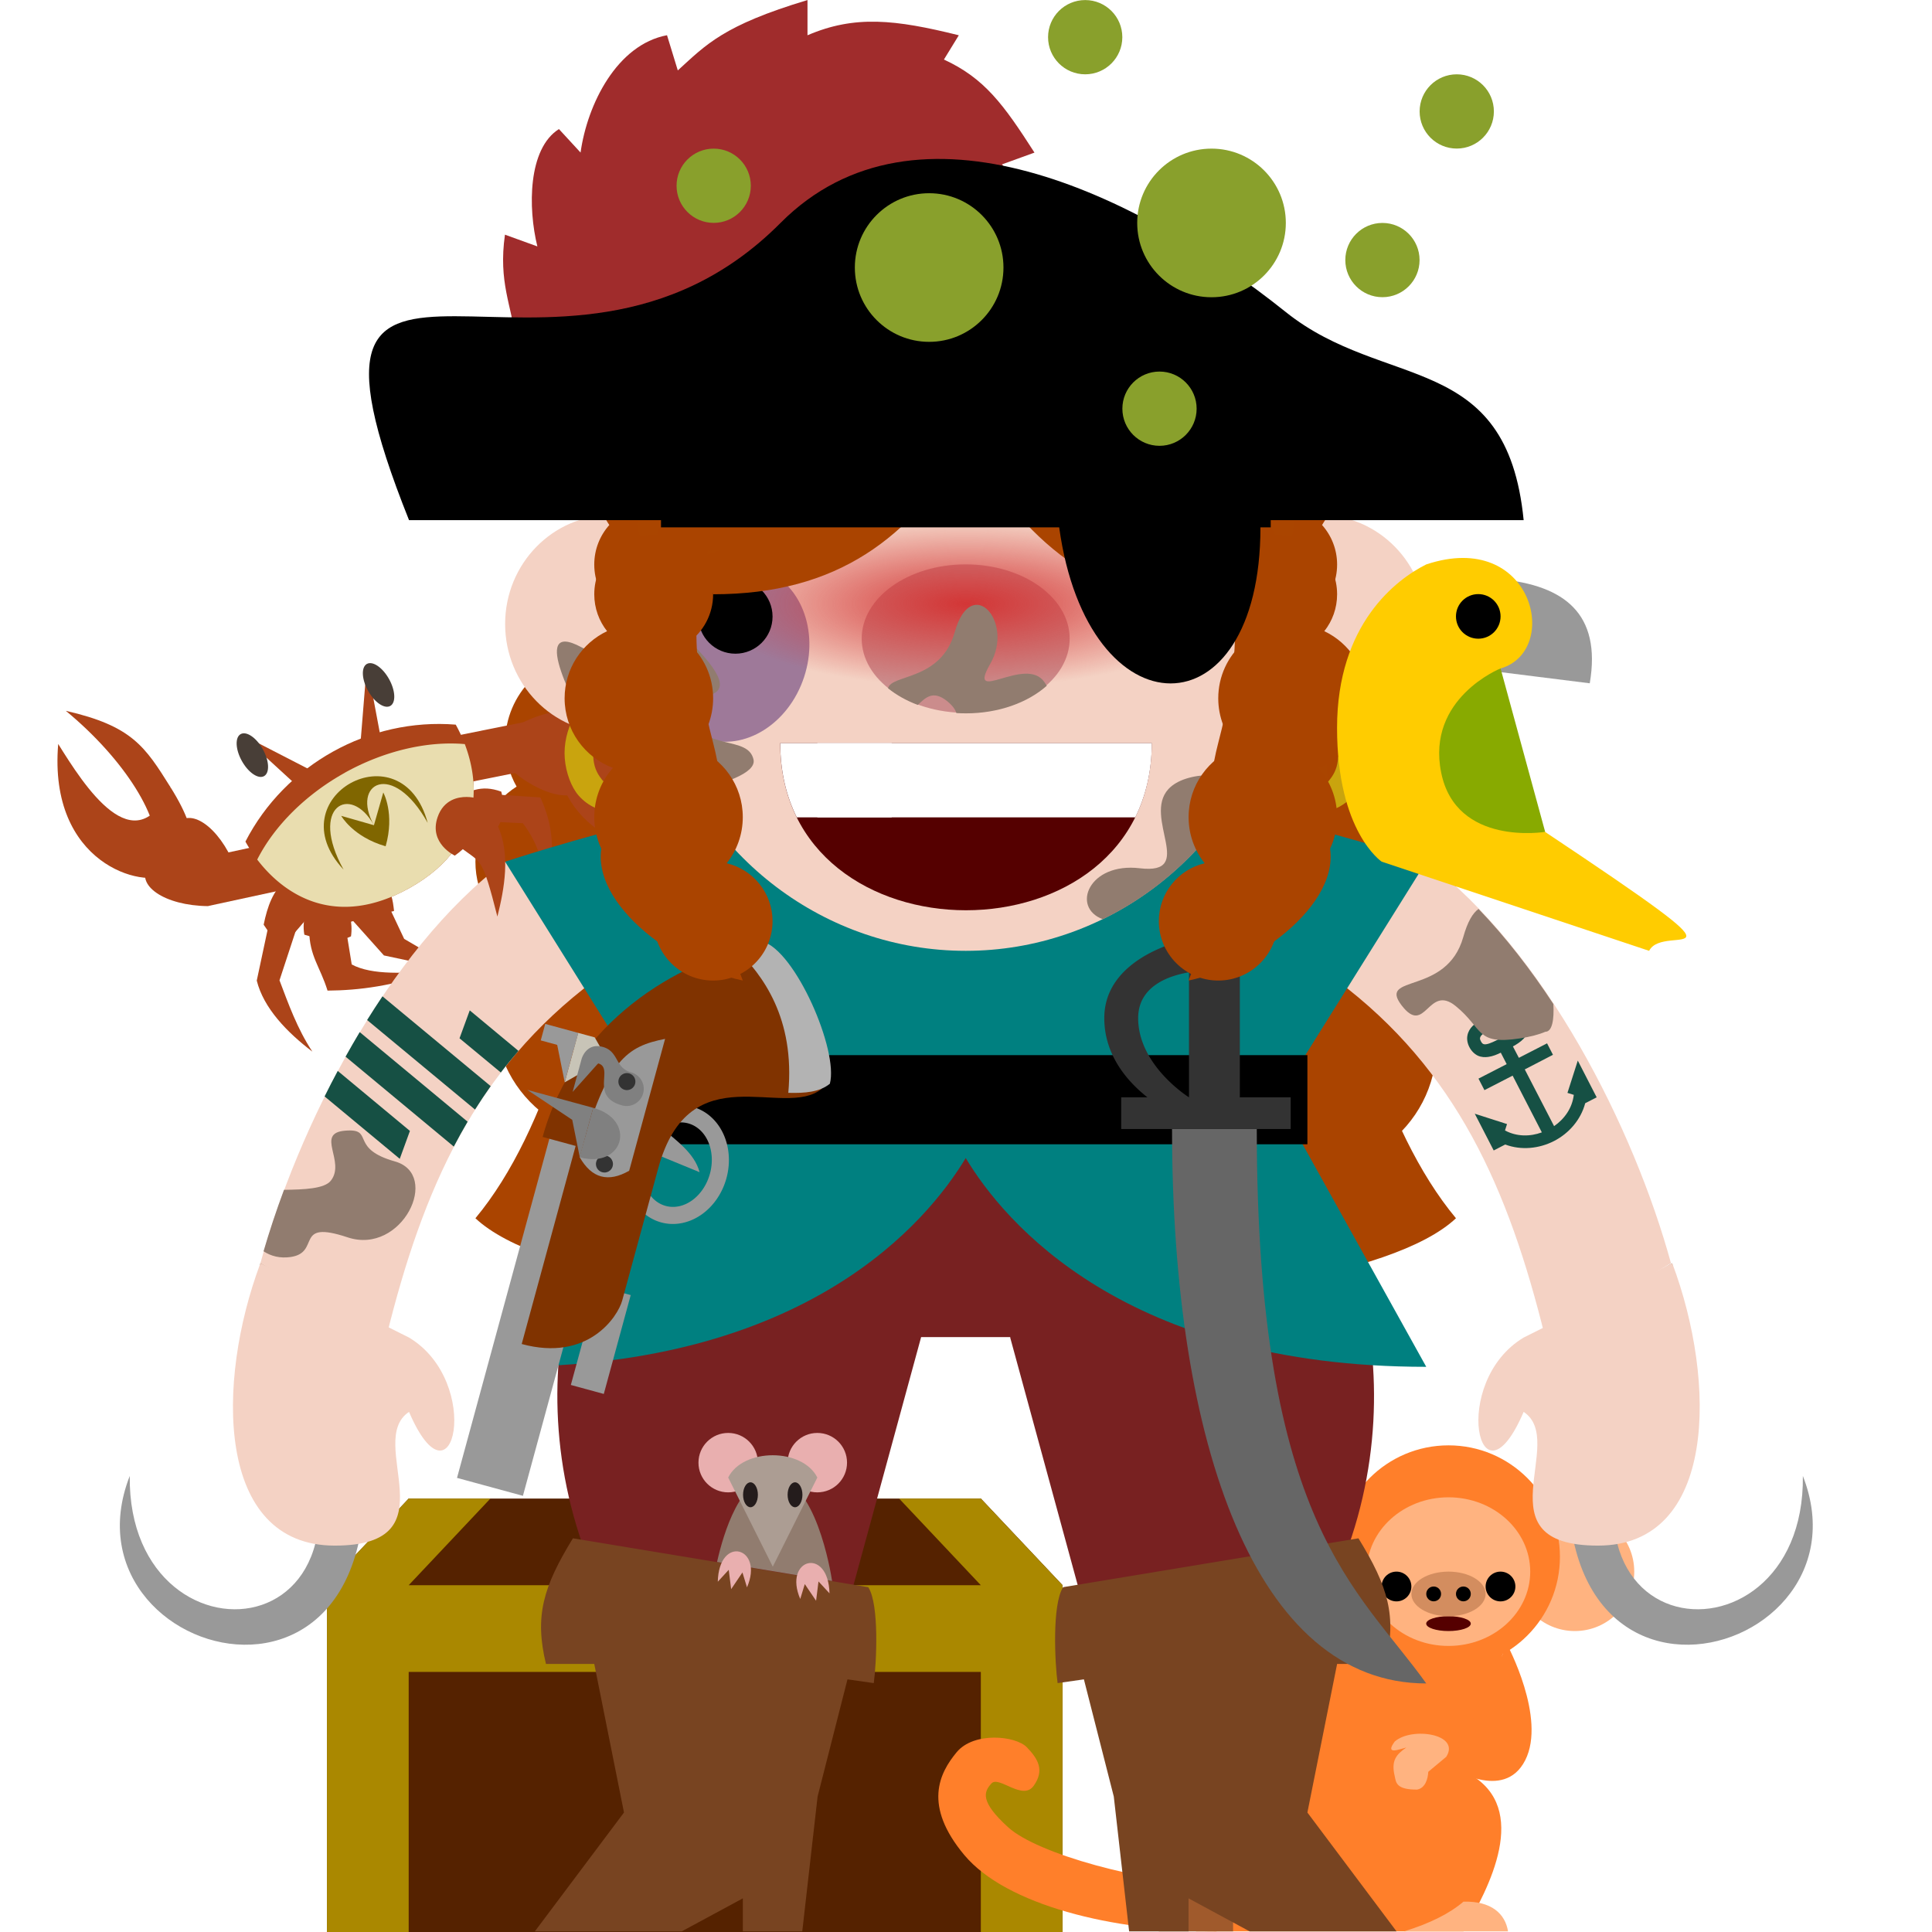 <?xml version="1.0" encoding="UTF-8" standalone="no"?>
<svg
   width="34.396mm"
   height="34.396mm"
   viewBox="0 0 34.396 34.396"
   version="1.1"
   id="svg5"
   sodipodi:docname="pirate-lady.svg"
   inkscape:version="1.1.1 (c3084ef, 2021-09-22)"
   xmlns:inkscape="http://www.inkscape.org/namespaces/inkscape"
   xmlns:sodipodi="http://sodipodi.sourceforge.net/DTD/sodipodi-0.dtd"
   xmlns="http://www.w3.org/2000/svg"
   xmlns:svg="http://www.w3.org/2000/svg">
  <sodipodi:namedview
     id="namedview188"
     pagecolor="#ffffff"
     bordercolor="#111111"
     borderopacity="1"
     inkscape:pageshadow="0"
     inkscape:pageopacity="0"
     inkscape:pagecheckerboard="1"
     inkscape:document-units="mm"
     showgrid="false"
     inkscape:zoom="2.8602598"
     inkscape:cx="19.229023"
     inkscape:cy="114.32528"
     inkscape:window-width="1440"
     inkscape:window-height="847"
     inkscape:window-x="0"
     inkscape:window-y="25"
     inkscape:window-maximized="0"
     inkscape:current-layer="svg5" />
  <defs
     id="defs2">
    <linearGradient
       id="linearGradient1174">
      <stop
         style="stop-color:#d33636;stop-opacity:1;"
         offset="0"
         id="stop1170" />
      <stop
         style="stop-color:#d33636;stop-opacity:0;"
         offset="1"
         id="stop1172" />
    </linearGradient>
    <radialGradient
       id="radialGradient1176"
       cx="48.286"
       cy="58.208"
       r="3.307"
       gradientTransform="matrix(1.4,0,0,0.45,-50.397,-15.445)"
       gradientUnits="userSpaceOnUse"
       href="#linearGradient1174" />
    <bx-grid
       x="0"
       y="0"
       width="0.529"
       height="0.529" />
  </defs>
  <g
     id="treasure"
     transform="translate(-41.275,-46.302)"
     style="display: inline;">
    <path
       style="fill:#552200;stroke:none"
       d="m 47.096,80.698 13.097,1e-6 V 74.524 L 58.738,72.981 H 48.551 l -1.455,1.543 z"
       id="path155512" />
    <path
       id="path155883"
       style="fill:#aa8800;stroke:none"
       d="m 48.551,72.981 -1.455,1.543 v 6.174 h 1.455 V 76.068 h 4.366 v 1.543 h 1.455 V 76.068 H 58.737 v 4.63 h 1.455 v -6.174 l -1.455,-1.543 h -1.455 l 1.455,1.543 H 48.551 l 1.455,-1.543 z" />
  </g>
  <g
     id="monkey"
     style="display:inline"
     transform="translate(-21.151,-27.842)">
    <path
       style="fill:#ff7f2a;fill-opacity:1;stroke:none;stroke-width:0.265px;stroke-linecap:butt;stroke-linejoin:miter;stroke-opacity:1"
       d="m 45.328,56.207 -2.885,6.02 h 4.763 c 0.458,-0.772 1.195,-2.181 0.11,-2.8 l 0.684,-2.492 z"
       id="path15217" />
    <circle
       style="fill:#ffb380;fill-opacity:1;stroke:none"
       id="path111970"
       cx="44.69"
       cy="55.822"
       r="1.058" />
    <circle
       style="fill:#ffb380;fill-opacity:1;stroke:none"
       id="path111970-0"
       cx="49.188"
       cy="55.822"
       r="1.058" />
    <path
       style="fill:#ff7f2a;fill-opacity:1;stroke:none;stroke-width:0.265px;stroke-linecap:butt;stroke-linejoin:miter;stroke-opacity:1"
       d="m 47.983,57.12 c 0,0 0.703,1.308 0.322,2.06 -0.381,0.751 -1.336,0.121 -1.336,0.121 z"
       id="path28050" />
    <ellipse
       style="fill:#ff7f2a;fill-opacity:1;stroke:none"
       id="path111453"
       cx="46.939"
       cy="55.558"
       rx="1.984"
       ry="1.984" />
    <ellipse
       style="fill:#ffb380;fill-opacity:1;stroke:none"
       id="path111666"
       cx="46.939"
       cy="55.822"
       rx="1.455"
       ry="1.323" />
    <circle
       style="fill:#000000;fill-opacity:1;stroke:none"
       id="path115023"
       cx="46.013"
       cy="56.087"
       r="0.265" />
    <circle
       style="fill:#000000;fill-opacity:1;stroke:none"
       id="path115023-7"
       cx="47.865"
       cy="56.087"
       r="0.265" />
    <ellipse
       style="fill:#550000;fill-opacity:1;stroke:none"
       id="path115239"
       cx="46.939"
       cy="56.748"
       rx="0.397"
       ry="0.132" />
    <ellipse
       style="fill:#d38d5f;fill-opacity:1;stroke:none"
       id="path115613"
       cx="46.939"
       cy="56.219"
       rx="0.661"
       ry="0.397" />
    <circle
       style="fill:#000000;fill-opacity:1;stroke:none"
       id="path115343"
       cx="46.675"
       cy="56.219"
       r="0.132" />
    <circle
       style="fill:#000000;fill-opacity:1;stroke:none"
       id="path115345"
       cx="47.204"
       cy="56.219"
       r="0.132" />
    <path
       style="fill:#ff7f2a;fill-opacity:1;stroke:none;stroke-width:0.248px;stroke-linecap:butt;stroke-linejoin:miter;stroke-opacity:1"
       d="m 42.81,62.227 c -1.854,0 -3.747,-0.471 -4.49,-1.358 -0.742,-0.887 -0.443,-1.463 -0.137,-1.832 0.306,-0.369 1.051,-0.294 1.25,-0.087 0.2,0.207 0.318,0.409 0.121,0.685 -0.197,0.276 -0.62,-0.188 -0.753,-0.041 -0.132,0.147 -0.212,0.316 0.3,0.781 0.512,0.465 2.338,0.982 3.905,1.058 z"
       id="path16087" />
    <path
       style="fill:#ffb380;fill-opacity:1;stroke:none;stroke-width:0.265px;stroke-linecap:butt;stroke-linejoin:miter;stroke-opacity:1"
       d="m 47.999,62.227 c -0.05,-0.313 -0.295,-0.543 -0.794,-0.529 -0.247,0.212 -0.6,0.388 -1.058,0.529 z"
       id="path18326" />
    <path
       style="fill:#ffb380;fill-opacity:1;stroke:none;stroke-width:0.265px;stroke-linecap:butt;stroke-linejoin:miter;stroke-opacity:1"
       d="m 46.186,58.954 c -0.121,0.03 -0.386,0.141 -0.205,-0.106 0.298,-0.267 1.179,-0.139 0.918,0.271 l -0.32,0.267 c -0.006,0.123 -0.052,0.291 -0.2,0.317 -0.369,0.001 -0.374,-0.124 -0.397,-0.237 -0.069,-0.286 0.031,-0.389 0.205,-0.512 z"
       id="path24477" />
  </g>
  <path
     style="display:inline;fill:#aa4400"
     d="m 11.185,10.531 c 0,0 -0.076,7.984 -2.721,11.158 2.252,2.116 15.205,2.116 17.457,0 C 23.276,18.515 23.106,10.58 23.106,10.58 Z"
     id="hair-long-flipped-back"
     inkscape:label="hair-long-flipped-back" />
  <path
     d="m 8.464,15.341 c 0,-0.562 0.292,-1.055 0.733,-1.337 -0.13,-0.23 -0.204,-0.496 -0.204,-0.779 0,-0.876 0.711,-1.587 1.587,-1.587 0.691,0 1.279,0.442 1.497,1.058 h 10.545 c 0.291,-0.325 0.713,-0.529 1.183,-0.529 0.876,0 1.587,0.711 1.587,1.587 0,0.283 -0.074,0.549 -0.204,0.779 0.441,0.282 0.733,0.775 0.733,1.337 0,0.594 -0.327,1.112 -0.81,1.384 0.29,0.373 0.463,0.842 0.463,1.352 0,0.734 -0.358,1.384 -0.909,1.785 0.126,0.228 0.198,0.49 0.198,0.769 0,0.876 -0.711,1.587 -1.587,1.587 -0.876,0 -1.587,-0.711 -1.587,-1.587 0,-0.186 0.032,-0.365 0.091,-0.532 l -9.084,-0.011 c 0,0.004 0,0.009 0,0.014 0,0.876 -0.711,1.587 -1.587,1.587 -0.876,0 -1.587,-0.711 -1.587,-1.587 0,-0.279 0.072,-0.541 0.198,-0.769 -0.551,-0.401 -0.909,-1.051 -0.909,-1.785 0,-0.51 0.173,-0.979 0.463,-1.352 -0.483,-0.272 -0.81,-0.79 -0.81,-1.384 z"
     style="display:inline;fill:#aa4400"
     id="hair-long-curly-back"
     inkscape:label="hair-long-curly-back" />
  <circle
     style="display:inline;fill:#aa4400"
     cx="17.198"
     cy="6.35"
     id="hair-bun"
     r="2.645"
     inkscape:label="hair-bun" />
  <path
     style="display:inline;fill:#aa4400"
     d="m 13.754,5.819 c -1.587,0 -3.174,2.116 -2.645,3.703 H 23.276 C 23.386,4.747 15.87,1.587 13.754,5.819 Z"
     id="hair-side-part-volume"
     inkscape:label="hair-side-part-volume" />
  <path
     d="m 23.276,10.316 c 0,3.36 -2.724,6.084 -6.084,6.084 -3.36,0 -6.084,-2.724 -6.084,-6.084 0,-2.923 2.117,-5.555 4.81,-5.95 0.494,-0.072 1.28,0.395 1.28,0.395 0,0 0.774,-0.462 1.332,-0.381 2.63,0.381 4.746,3.036 4.746,5.936 z"
     style="display:inline;fill:#a94400"
     id="hair-middle-part-volume"
     inkscape:label="hair-middle-part-volume" />
  <path
     style="display:inline;fill:#aa4500"
     d="m 22.747,11.109 c 0,0 1.587,2.645 0.529,4.232 H 11.109 c -1.058,-1.587 0.529,-4.232 0.529,-4.232 z"
     id="hair-mid-length-back"
     inkscape:label="hair-mid-length-back" />
  <path
     d="m 20.673,6.35 c 0.876,0 1.587,0.711 1.587,1.587 0,0.005 0,0.011 0,0.016 0.769,0.11 1.361,0.771 1.361,1.571 0,0.876 -0.711,1.587 -1.587,1.587 -0.47,0 -0.892,-0.204 -1.183,-0.529 h -7.233 c -0.291,0.325 -0.713,0.529 -1.183,0.529 -0.876,0 -1.587,-0.711 -1.587,-1.587 0,-0.8 0.592,-1.461 1.361,-1.571 0,-0.005 0,-0.011 0,-0.016 0,-0.876 0.711,-1.587 1.587,-1.587 0.691,0 1.279,0.442 1.497,1.058 h 3.883 C 19.394,6.792 19.982,6.35 20.673,6.35 Z"
     style="display:inline;fill:#aa4400"
     id="hair-curly-high-back"
     inkscape:label="hair-curly-high-back" />
  <g
     id="crab"
     transform="rotate(-13.941,14.522,3.261)"
     style="display:inline">
    <path
       style="fill:#ac4419;fill-opacity:1;stroke:none;stroke-width:0.265px;stroke-linecap:butt;stroke-linejoin:miter;stroke-opacity:1"
       d="M 3.265,14.028 H 4.115 c 0.023,-0.189 0.054,-0.378 -0.1,-0.566 l -0.866,0.017 z"
       id="path14610" />
    <path
       style="fill:#ac4419;fill-opacity:1;stroke:none;stroke-width:0.265px;stroke-linecap:butt;stroke-linejoin:miter;stroke-opacity:1"
       d="M 3.278,13.862 3.749,14.753 4.998,15.361 4.17,14.554 4.01,13.754 Z"
       id="path14678" />
    <path
       id="path12781"
       style="fill:#ac4419;fill-opacity:1;stroke:none;stroke-width:1px;stroke-linecap:butt;stroke-linejoin:miter;stroke-opacity:1"
       d="m 22.758,46.348 c -0.187,0.003 -0.379,0.026 -0.576,0.061 l -1.131,2.043 2.646,0.654 c 0.071,-0.077 0.136,-0.158 0.197,-0.242 l 1.453,0.436 c 0.567,1.344 0.692,2.469 0.568,4.596 1.123,-2.365 1.362,-3.987 0.992,-5.994 l -2.457,-0.785 c 0.002,-0.075 0.002,-0.151 0,-0.227 -0.6,-0.403 -1.132,-0.551 -1.693,-0.541 z"
       transform="scale(0.265)" />
    <path
       style="fill:#ac4419;fill-opacity:1;stroke:none;stroke-width:0.265px;stroke-linecap:butt;stroke-linejoin:miter;stroke-opacity:1"
       d="M 2.389,13.025 C 2.115,13.147 1.945,13.408 1.803,13.706 l 0.185,0.497 1.073,-0.763 z"
       id="path11492" />
    <path
       style="fill:#ac4419;fill-opacity:1;stroke:none;stroke-width:0.265px;stroke-linecap:butt;stroke-linejoin:miter;stroke-opacity:1"
       d="m 2.898,13.38 c -0.254,0.165 -0.414,0.381 -0.435,0.673 0.266,0.16 0.533,0.286 0.799,0.229 0.09,-0.219 0.09,-0.477 0.032,-0.76 z"
       id="path8706" />
    <path
       style="fill:#ac4419;fill-opacity:1;stroke:none;stroke-width:0.265px;stroke-linecap:butt;stroke-linejoin:miter;stroke-opacity:1"
       d="m 2.565,13.998 c -0.105,0.454 0.032,0.667 0.059,1.121 0.539,0.129 1.154,0.206 1.998,0.122 C 4.063,15.161 3.458,15.047 3.154,14.771 l 0.045,-0.544 z"
       id="path8774" />
    <path
       style="fill:#ac4419;fill-opacity:1;stroke:none;stroke-width:0.606px;stroke-linecap:butt;stroke-linejoin:miter;stroke-opacity:1"
       d="m 0.946,12.289 1.713,0.052 -0.026,0.856 -1.713,-0.052 z"
       id="path2247-3" />
    <path
       style="fill:#ac4419;fill-opacity:1;stroke:none;stroke-width:0.606px;stroke-linecap:butt;stroke-linejoin:miter;stroke-opacity:1"
       d="m 7.436,11.334 -1.712,-0.077 -0.039,0.856 1.712,0.077 z"
       id="path2247-36" />
    <path
       style="fill:#ac4419;fill-opacity:1;stroke:none;stroke-width:0.428px;stroke-linecap:butt;stroke-linejoin:miter;stroke-opacity:1"
       d="m 1.844,12.192 c 1.017,-1.163 2.671,-1.61 4.136,-1.119 0.224,0.827 0.146,2.18 -1.509,2.627 -1.654,0.447 -2.403,-0.681 -2.627,-1.509 z"
       id="path974" />
    <path
       id="path974-7"
       style="fill:#e9ddaf;fill-opacity:1;stroke:none;stroke-width:0.428px;stroke-linecap:butt;stroke-linejoin:miter;stroke-opacity:1"
       d="m 3.857,11.429 a 2.033,2.999 74.865 0 0 -1.886,1.124 c 0.326,0.752 1.079,1.532 2.501,1.147 1.422,-0.385 1.679,-1.438 1.581,-2.252 a 2.033,2.999 74.865 0 0 -2.196,-0.02 z" />
    <path
       style="fill:#ac4419;fill-opacity:1;stroke:none;stroke-width:0.428px;stroke-linecap:butt;stroke-linejoin:miter;stroke-opacity:1"
       d="M 2.973,11.443 2.224,10.314 3.386,11.331 Z"
       id="path1321" />
    <path
       style="fill:#ac4419;fill-opacity:1;stroke:none;stroke-width:0.428px;stroke-linecap:butt;stroke-linejoin:miter;stroke-opacity:1"
       d="M 4.627,10.996 4.705,9.643 4.213,11.108 Z"
       id="path1321-4" />
    <path
       style="fill:#806600;fill-opacity:1;stroke:none;stroke-width:0.428px;stroke-linecap:butt;stroke-linejoin:miter;stroke-opacity:1"
       d="M 4.247,12.874 C 3.722,12.572 3.61,12.158 3.61,12.158 l 0.525,0.302 C 3.912,11.633 3.085,11.857 3.42,13.097 2.559,11.555 5.04,10.884 5.074,12.65 4.739,11.409 3.912,11.633 4.135,12.46 l 0.302,-0.525 c 0,0 0.112,0.414 -0.19,0.939 z"
       id="path1650" />
    <ellipse
       style="fill:#483e37;fill-opacity:1;stroke:none;stroke-width:1.619;-inkscape-stroke:none;stop-color:#000000"
       id="path1976"
       cx="-0.547"
       cy="10.965"
       rx="0.214"
       ry="0.428"
       transform="rotate(-15.135)" />
    <ellipse
       style="fill:#483e37;fill-opacity:1;stroke:none;stroke-width:1.619;-inkscape-stroke:none;stop-color:#000000"
       id="path1976-0"
       cx="2.024"
       cy="10.965"
       rx="0.214"
       ry="0.428"
       transform="rotate(-15.135)" />
    <path
       style="fill:#ac4419;fill-opacity:1;stroke:none;stroke-width:0.495px;stroke-linecap:butt;stroke-linejoin:miter;stroke-opacity:1"
       d="M 9.248,12.125 C 8.468,11.29 8.122,11.418 7.745,11.771 7.367,12.124 7.369,13.88 9.478,14.255 8.893,13.629 7.724,12.376 9.248,12.125 Z"
       id="path5550-5" />
    <path
       style="fill:#ac4419;fill-opacity:1;stroke:none;stroke-width:0.428px;stroke-linecap:butt;stroke-linejoin:miter;stroke-opacity:1"
       d="m 10.084,14.276 c 0.042,-1.211 -0.251,-1.524 -0.836,-2.15 l -1.211,-0.042 c 0.606,0.021 1.483,0.96 2.047,2.192 z"
       id="path6058-9" />
    <path
       style="fill:#ac4419;fill-opacity:1;stroke:none;stroke-width:0.525px;stroke-linecap:butt;stroke-linejoin:miter;stroke-opacity:1"
       d="m 7.998,12.578 c -0.143,0.404 -0.747,0.192 -1.212,-0.428 l 0.285,-0.808 c 0.749,-0.19 1.355,0.024 1.212,0.428 z"
       id="path6471-54" />
    <path
       style="fill:#ac4419;fill-opacity:1;stroke:none;stroke-width:0.495px;stroke-linecap:butt;stroke-linejoin:miter;stroke-opacity:1"
       d="M 0.783,10.931 C 1.138,12.017 0.86,12.259 0.368,12.419 -0.123,12.579 -1.66,11.731 -0.972,9.702 -0.706,10.517 -0.172,12.145 0.783,10.931 Z"
       id="path5550-8" />
    <path
       style="fill:#ac4419;fill-opacity:1;stroke:none;stroke-width:0.428px;stroke-linecap:butt;stroke-linejoin:miter;stroke-opacity:1"
       d="M -0.698,9.162 C 0.383,9.709 0.516,10.117 0.783,10.931 L 0.235,12.012 C 0.509,11.471 0.109,10.25 -0.698,9.162 Z"
       id="path6058-1" />
    <path
       style="fill:#ac4419;fill-opacity:1;stroke:none;stroke-width:0.525px;stroke-linecap:butt;stroke-linejoin:miter;stroke-opacity:1"
       d="m 0.064,12.187 c -0.32,0.285 0.106,0.764 0.856,0.959 l 0.639,-0.571 C 1.451,11.81 1.023,11.331 0.703,11.616 Z"
       id="path6471-5" />
    <path
       style="fill:#ac4419;fill-opacity:1;stroke:none;stroke-width:0.265px;stroke-linecap:butt;stroke-linejoin:miter;stroke-opacity:1"
       d="m 1.872,13.764 -0.428,0.878 c -4.71e-4,0.507 0.303,1.026 0.656,1.466 C 1.936,15.645 1.891,15.175 1.838,14.735 L 2.346,13.926 Z"
       id="path11673" />
  </g>
  <path
     style="display: inline; fill: rgb(244, 210, 196); fill-opacity: 1; stroke: none;"
     d="M 4.636 22.49 C 5.29 20.102 6.877 16.928 8.993 15.341 L 25.392 15.341 C 27.508 16.928 29.095 20.102 29.749 22.49 L 27.508 23.805 C 26.855 21.152 25.921 19.044 23.805 17.457 L 10.58 17.457 C 8.464 19.044 7.53 21.152 6.877 23.805 L 4.636 22.49 Z"
     id="arms" />
  <g
     id="left-hook"
     transform="matrix(-1,0,0,1,65.49,-46.302)"
     style="display:inline">
    <path
       style="fill:#999999;fill-opacity:1;stroke:none"
       d="m 37.196,70.363 c 2.072,7.434 -5.184,5.743 -3.803,2.216 -0.045,3.713 5.486,3.121 2.482,-2.137 z"
       id="path33355-9" />
    <path
       style="fill:#784421;stroke:none"
       d="m 35.719,68.792 2.263,1.315 c -0.529,2.646 -2.792,1.331 -2.263,-1.315 z"
       id="path32778-0" />
  </g>
  <g
     id="hook"
     style="display: inline;"
     transform="translate(-31.083,-46.302)">
    <path
       style="fill:#999999;fill-opacity:1;stroke:none"
       d="m 37.196,70.363 c 2.072,7.434 -5.184,5.743 -3.803,2.216 -0.045,3.713 5.486,3.121 2.482,-2.137 z"
       id="path33355" />
    <path
       style="fill:#784421;stroke:none"
       d="M 35.719 68.792 L 37.96 70.107 C 37.431 72.753 35.19 71.438 35.719 68.792 Z"
       id="path32778" />
  </g>
  <path
     style="display: inline; fill: rgb(244, 210, 196); fill-opacity: 1; stroke: none;"
     d="m 27.126,23.813 c -1.323,0.794 -0.794,3.175 0,1.323 0.794,0.529 -0.794,2.381 1.323,2.381 2.117,0 2.117,-2.91 1.323,-5.027 z"
     id="left-hand" />
  <path
     style="display: inline; fill: rgb(244, 210, 196); fill-opacity: 1; stroke: none;"
     d="m 7.282,23.813 c 1.323,0.794 0.794,3.175 0,1.323 -0.794,0.529 0.794,2.381 -1.323,2.381 -2.117,0 -2.117,-2.91 -1.323,-5.027 z"
     id="hand" />
  <g
     id="tattoos"
     style="display:inline"
     transform="translate(-31.083,-46.302)">
    <path
       id="path50161"
       style="color:#000000;fill:#165044;stroke-width:1"
       d="m 57.596,64.377 c 0.101,-0.052 0.209,-0.111 0.328,-0.131 0.06,-0.008 0.126,-0.006 0.189,0.024 0.063,0.028 0.115,0.081 0.149,0.149 0.035,0.068 0.049,0.143 0.037,0.21 -0.014,0.068 -0.05,0.124 -0.092,0.167 -0.055,0.057 -0.121,0.098 -0.189,0.136 l 0.106,0.203 0.502,-0.258 0.105,0.204 -0.502,0.26 0.522,1.01 c 0.187,-0.129 0.323,-0.323 0.351,-0.557 l -0.113,-0.035 0.184,-0.575 0.336,0.654 -0.204,0.105 c -0.079,0.297 -0.292,0.538 -0.555,0.673 -0.263,0.135 -0.582,0.17 -0.869,0.062 l -0.205,0.106 -0.337,-0.654 0.574,0.184 -0.036,0.114 c 0.207,0.111 0.443,0.112 0.656,0.034 l -0.52,-1.01 -0.502,0.258 -0.106,-0.205 0.502,-0.258 -0.105,-0.204 c -0.069,0.034 -0.142,0.064 -0.22,0.075 -0.06,0.009 -0.126,0.007 -0.189,-0.022 -0.062,-0.03 -0.115,-0.084 -0.15,-0.152 -0.035,-0.067 -0.048,-0.14 -0.035,-0.208 0.013,-0.068 0.048,-0.124 0.091,-0.167 0.064,-0.064 0.141,-0.112 0.219,-0.152 0.026,-0.014 0.052,-0.027 0.078,-0.04 z m -0.133,0.352 c -0.021,0.021 -0.027,0.036 -0.03,0.049 -0.003,0.012 -0.003,0.027 0.014,0.06 0.018,0.035 0.031,0.045 0.043,0.05 0.011,0.005 0.028,0.009 0.057,0.004 0.06,-0.009 0.157,-0.056 0.257,-0.109 0.102,-0.052 0.197,-0.104 0.239,-0.146 0.021,-0.022 0.027,-0.038 0.03,-0.049 0.002,-0.013 0.002,-0.03 -0.016,-0.064 -0.017,-0.034 -0.03,-0.042 -0.041,-0.048 -0.011,-0.003 -0.027,-0.008 -0.057,-0.004 -0.059,0.011 -0.156,0.056 -0.258,0.109 -0.013,0.006 -0.026,0.013 -0.038,0.019 -0.087,0.046 -0.164,0.091 -0.2,0.129 z" />
    <path
       id="path4139-3"
       style="fill:#165044;fill-opacity:1;stroke:none"
       d="M 38.381,66.436 38.2,66.933 36.862,65.822 c 0.075,-0.152 0.153,-0.303 0.234,-0.454 z m 0.883,-1.649 0.182,-0.497 0.867,0.721 c -0.109,0.126 -0.214,0.254 -0.314,0.385 z m -1.777,-0.11 1.921,1.595 c -0.085,0.145 -0.167,0.293 -0.246,0.443 l -1.927,-1.601 c 0.082,-0.147 0.166,-0.293 0.252,-0.437 z m 2.053,1.379 -1.921,-1.594 c 0.089,-0.143 0.18,-0.283 0.273,-0.422 l 1.927,1.599 c -0.097,0.137 -0.19,0.276 -0.279,0.417 z" />
  </g>
  <g
     id="arm-dirt"
     transform="translate(-31.083,-46.302)"
     style="display:inline">
    <path
       id="arms-7"
       style="display:inline;fill:#917c6f;fill-opacity:1;stroke:none"
       d="m 38.113,66.979 c 0.827,0.233 0.127,1.674 -0.841,1.352 -0.967,-0.322 -0.467,0.27 -1.015,0.35 -0.19,0.027 -0.349,-0.015 -0.482,-0.102 0.103,-0.352 0.224,-0.719 0.364,-1.094 0.362,-0.005 0.721,-0.019 0.834,-0.163 0.27,-0.343 -0.283,-0.846 0.253,-0.89 0.034,-0.003 0.064,-0.004 0.09,-0.004 0.393,0.004 0.022,0.333 0.797,0.551 z m 20.482,-2.308 c -0.116,0.05 -0.266,0.089 -0.454,0.118 C 57.349,64.91 57.497,64.618 57,64.214 56.504,63.81 56.463,64.76 56.035,64.199 c -0.428,-0.562 0.803,-0.165 1.099,-1.214 0.076,-0.272 0.168,-0.427 0.272,-0.501 0.482,0.501 0.928,1.077 1.332,1.692 0.016,0.283 -0.022,0.495 -0.143,0.495 z" />
  </g>
  <path
     style="fill: rgb(120, 33, 33);"
     d="M 14.812 29.624 L 10.58 28.037 C 8.993 24.334 10.58 20.631 12.167 19.573 L 16.399 19.573 L 19.044 19.573 L 19.044 19.582 L 22.218 19.573 C 23.805 20.631 25.392 24.346 23.805 28.049 L 19.573 29.636 L 17.986 23.817 L 17.986 23.805 L 16.399 23.805 L 14.812 29.624 Z"
     id="pants"
     inkscape:label="pants" />
  <path
     style="fill: rgb(0, 128, 128);"
     d="M 11.638 19.573 L 8.993 15.341 C 8.993 15.341 13.754 13.754 17.198 13.758 C 20.631 13.762 25.392 15.341 25.392 15.341 L 22.747 19.573 L 25.392 24.334 C 20.014 24.334 17.871 21.746 17.193 20.617 C 16.514 21.746 14.371 24.334 8.993 24.334 L 11.638 19.573 Z"
     id="shirt"
     inkscape:label="shirt" />
  <path
     id="peg-leg"
     style="display: inline; fill: rgb(160, 90, 44);"
     d="M 19.573 29.624 L 23.805 28.037 L 21.953 30.416 L 21.953 34.385 L 20.63 34.385 L 20.63 30.416 L 19.573 29.624 Z" />
  <path
     style="display: inline; fill: rgb(120, 68, 33); stroke: none;"
     d="M 9.522 34.385 L 11.109 32.269 L 10.58 29.624 L 9.72 29.624 C 9.514 28.771 9.671 28.25 10.2 27.387 L 15.458 28.257 C 15.659 28.568 15.603 29.624 15.556 29.965 L 15.088 29.898 L 14.556 31.984 L 14.283 34.385 L 13.225 34.385 L 13.225 33.797 L 12.137 34.385 L 9.522 34.385 Z"
     id="boot" />
  <path
     style="display: inline; fill: rgb(120, 68, 33); stroke: none;"
     d="M 22.248 34.385 L 21.16 33.797 L 21.16 34.385 L 20.102 34.385 L 19.829 31.984 L 19.297 29.898 L 18.829 29.965 C 18.782 29.624 18.726 28.568 18.927 28.257 L 24.185 27.387 C 24.714 28.25 24.871 28.771 24.665 29.624 L 23.805 29.624 L 23.276 32.269 L 24.863 34.385 L 22.248 34.385 Z"
     id="left-boot"
     inkscape:label="left-boot" />
  <g
     id="rat"
     style=""
     transform="matrix(1, 0, 0, 1, 2.645, -0.947)">
    <circle
       style="fill:#e9afaf;stroke-width:1;-inkscape-stroke:none;stop-color:#000000"
       id="path1703"
       cx="10.319"
       cy="26.987"
       r="0.529" />
    <circle
       style="fill:#e9afaf;stroke-width:1;-inkscape-stroke:none;stop-color:#000000"
       id="path1703-0"
       cx="11.906"
       cy="26.987"
       r="0.529" />
    <path
       style="fill:#917c6f;fill-opacity:1;stroke:none;stroke-width:0.265px;stroke-linecap:butt;stroke-linejoin:miter;stroke-opacity:1"
       d="M 11.113 27.252 C 11.872 27.252 12.147 28.947 12.169 29.094 L 10.121 28.755 C 10.242 28.218 10.539 27.252 11.113 27.252 Z"
       id="path2447" />
    <path
       style="fill:#ac9d93;fill-opacity:1;stroke:none;stroke-width:0.265px;stroke-linecap:butt;stroke-linejoin:miter;stroke-opacity:1"
       d="m 11.906,27.252 c -0.265,-0.529 -1.323,-0.529 -1.587,0 l 0.794,1.587 z"
       id="path1840" />
    <ellipse
       style="fill:#241c1c;fill-opacity:1;stroke:none;stroke-width:1.295;-inkscape-stroke:none;stop-color:#000000"
       id="path2270"
       cx="10.716"
       cy="27.559"
       rx="0.132"
       ry="0.222" />
    <ellipse
       style="fill:#241c1c;fill-opacity:1;stroke:none;stroke-width:1.295;-inkscape-stroke:none;stop-color:#000000"
       id="path2270-9"
       cx="11.509"
       cy="27.559"
       rx="0.132"
       ry="0.222" />
    <path
       style="fill:#e9afaf;fill-opacity:1;stroke:none;stroke-width:0.265px;stroke-linecap:butt;stroke-linejoin:miter;stroke-opacity:1"
       d="M 10.134 29.107 L 10.329 28.895 L 10.372 29.239 L 10.573 28.942 L 10.654 29.207 C 10.964 28.49 10.154 28.265 10.134 29.107 L 10.134 29.107 Z"
       id="path2813" />
    <path
       style="fill:#e9afaf;fill-opacity:1;stroke:none;stroke-width:0.265px;stroke-linecap:butt;stroke-linejoin:miter;stroke-opacity:1"
       d="M 12.123 29.314 L 11.927 29.102 L 11.884 29.446 L 11.683 29.149 L 11.602 29.414 C 11.293 28.697 12.102 28.472 12.123 29.314 L 12.123 29.314 Z"
       id="path2813-4" />
  </g>
  <path
     id="crab-leg"
     style="display:inline;fill:#ac4419;fill-opacity:1;stroke:none;stroke-width:0.265px;stroke-linecap:butt;stroke-linejoin:miter;stroke-opacity:1"
     d="m 8.037,14.248 c -0.099,0.051 -0.193,0.142 -0.247,0.302 -0.159,0.466 0.307,0.683 0.307,0.683 0.052,-0.037 0.1,-0.075 0.143,-0.115 0.33,0.248 0.35,0.155 0.615,1.2 0.124,-0.493 0.239,-1.114 0.003,-1.624 L 8.484,14.372 c -0.01,-0.055 -0.026,-0.112 -0.047,-0.17 0,0 -0.21,-0.051 -0.4,0.046 z" />
  <rect
     style="display: inline; fill: rgb(0, 0, 0); fill-opacity: 1; stroke: none;"
     id="belt"
     width="12.167"
     height="1.587"
     x="11.109"
     y="18.785" />
  <g
     id="sabre"
     style="display:inline"
     transform="translate(-34.139,-47.63)">
    <path
       style="fill:#666666;stroke:none"
       d="m 56.514,67.73 c 0,7.05 1.81,8.179 3.017,9.871 -3.017,0 -4.526,-4.23 -4.526,-9.871 z"
       id="path135698" />
    <path
       id="rect136147"
       style="fill:#333333;fill-opacity:1;stroke:none"
       d="m 55.76,63.5 a 0.754,0.705 0 0 0 -0.754,0.705 0.754,0.705 0 0 0 0.035,0.213 c -0.433,0.14 -1.242,0.512 -1.242,1.338 0,0.668 0.423,1.138 0.768,1.41 H 54.1 v 0.564 h 3.017 v -0.564 h -0.905 v -2.398 a 0.754,0.705 0 0 0 0.302,-0.563 0.754,0.705 0 0 0 -0.754,-0.705 z M 55.307,64.94 v 2.226 c 0,0 -0.905,-0.564 -0.905,-1.41 0,-0.57 0.548,-0.756 0.905,-0.816 z" />
  </g>
  <g
     id="pistol"
     transform="matrix(-1.109,-0.302,-0.302,1.109,107.305,-38.086)"
     style="display:inline">
    <rect
       style="fill:#999999;fill-opacity:1;stroke:none"
       id="rect141690"
       width="0.529"
       height="1.587"
       x="66.675"
       y="73.29" />
    <rect
       style="fill:#999999;fill-opacity:1;stroke:none"
       id="rect140281"
       width="1.058"
       height="5.556"
       x="67.469"
       y="71.173" />
    <path
       id="path141794"
       style="fill:#999999;fill-opacity:1;stroke:none"
       d="m 251,265 a 3,3.5 0 0 0 -3,3.5 3,3.5 0 0 0 3,3.5 3,3.5 0 0 0 3,-3.5 3,3.5 0 0 0 -3,-3.5 z m 0,1 a 2,2.5 0 0 1 2,2.5 2,2.5 0 0 1 -2,2.5 2,2.5 0 0 1 -2,-2.5 2,2.5 0 0 1 2,-2.5 z"
       transform="scale(0.265)" />
    <path
       style="fill:#999999;fill-opacity:1;stroke:none"
       d="m 66.94,70.644 c -0.3,0.145 -0.637,0.257 -0.794,0.529 l 1.058,-0.132 z"
       id="path142135" />
    <path
       id="path140771"
       style="fill:#803300;stroke:none"
       d="m 250,255 c -2,0 -6,5 -6,7 1.667,2.331 8,0 8,7 v 8 c 0,1 1,4 5,4 v -12 h 2 c 0,-7 -5,-12 -9,-14 z"
       transform="scale(0.265)" />
    <path
       style="fill:#999999;fill-opacity:1;stroke:none"
       d="M 67.204,69.321 V 71.438 c 0.265,0.265 0.529,0.265 0.794,0 0,-1.587 -0.265,-1.852 -0.794,-2.117 z"
       id="path146906" />
    <circle
       style="fill:#333333;fill-opacity:1;stroke:none"
       id="path154078-9"
       cx="67.601"
       cy="71.438"
       r="0.132" />
    <path
       style="fill:#808080;stroke:none"
       d="m 67.998,70.644 v 0.794 c -0.706,10e-7 -0.706,-0.794 0,-0.794 z"
       id="path151581" />
    <path
       style="fill:#808080;stroke:none"
       d="m 67.998,70.644 h 1.058 l -0.794,0.265 -0.265,0.529 z"
       id="path151850" />
    <path
       style="fill:#c8c4b7;stroke:none"
       d="m 67.998,69.85 0.529,0.529 1e-6,-0.794 -0.265,-1e-6 z"
       id="path153525" />
    <path
       id="path152812"
       style="fill:#808080;fill-opacity:1;stroke:none"
       d="m 256.953,263 c -0.946,0.03 -0.968,0.984 -1.928,1 -0.008,1.4e-4 -0.017,0 -0.025,0 a 1,1 0 0 0 -1,1 1,1 0 0 0 1,1 c 0.025,0 0.05,-10e-4 0.074,-0.002 C 256.975,265.949 256.013,264 257,264 l 1,2 v -2 c 0,0 0,-1 -1,-1 -0.016,0 -0.032,-4.8e-4 -0.047,0 z"
       transform="scale(0.265)" />
    <path
       style="fill:#999999;stroke:none"
       d="m 68.527,69.585 -1e-6,0.794 L 68.792,69.85 Z"
       id="path153676" />
    <rect
       style="fill:#999999;fill-opacity:1;stroke:none"
       id="rect153974"
       width="0.529"
       height="0.265"
       x="68.527"
       y="69.585" />
    <circle
       style="fill:#333333;fill-opacity:1;stroke:none"
       id="path154078"
       cx="67.601"
       cy="70.115"
       r="0.132" />
    <path
       id="path140771-0"
       style="fill:#b3b3b3;stroke:none"
       d="m 66.146,67.469 c -0.529,0 -1.587,1.323 -1.587,1.852 0.121,0.169 0.337,0.245 0.584,0.305 0.202,-1.144 0.86,-1.657 1.375,-1.943 -0.126,-0.081 -0.25,-0.153 -0.372,-0.214 z" />
  </g>
  <path
     id="head"
     style="font-variation-settings: normal; display: inline; opacity: 1; vector-effect: none; fill: rgb(244, 210, 196); fill-opacity: 1; stroke: none; stroke-width: 1; stroke-linecap: butt; stroke-linejoin: miter; stroke-miterlimit: 4; stroke-dasharray: none; stroke-dashoffset: 0; stroke-opacity: 1; stop-color: rgb(0, 0, 0); stop-opacity: 1;"
     d="M 23.499 9.169 C 24.544 9.169 25.392 10.038 25.392 11.109 C 25.392 12.18 24.544 13.048 23.499 13.048 C 23.192 13.048 22.889 12.97 22.618 12.823 C 21.883 15.264 19.683 16.928 17.193 16.928 C 14.701 16.928 12.501 15.264 11.767 12.823 C 11.495 12.97 11.193 13.048 10.885 13.048 C 9.84 13.048 8.993 12.18 8.993 11.109 C 8.993 10.038 9.84 9.169 10.885 9.169 C 11.193 9.169 11.496 9.246 11.767 9.394 C 11.803 9.275 11.843 9.157 11.885 9.041 C 11.843 9.16 11.804 9.278 11.769 9.396 C 11.754 9.388 11.637 10.58 12.166 10.58 C 12.695 10.58 13.224 6.877 15.34 6.877 C 15.869 6.877 16.403 7.144 17.197 7.144 C 17.991 7.144 18.514 6.877 19.043 6.877 C 21.159 6.877 21.688 10.58 22.217 10.58 C 22.746 10.58 22.632 9.39 22.619 9.397 C 22.619 9.396 22.618 9.395 22.618 9.394 C 22.89 9.247 23.191 9.17 23.499 9.169 Z" />
  <ellipse
     style="fill: rgb(158, 121, 153); fill-opacity: 1; stroke-width: 0.075;"
     id="bruise"
     cx="15.83"
     cy="6.295"
     rx="1.323"
     ry="1.588"
     transform="matrix(0.95, 0.313, -0.313, 0.95, -0.01, 0.706)" />
  <g
     id="face-dirt"
     transform="translate(-31.083,-46.302)"
     style="display:inline">
    <path
       id="head-3"
       style="display:inline;fill:#917c6f;fill-opacity:1;stroke:none"
       d="m 41.434,57.825 c 0.786,0.425 0.743,-0.549 1.204,-0.554 0.167,-0.002 0.399,0.123 0.761,0.487 1.361,1.371 -0.532,0.676 -0.133,1.299 0.399,0.623 1.133,0.337 1.232,0.766 0.057,0.249 -0.565,0.444 -1.1,0.564 -0.226,-0.39 -0.41,-0.812 -0.545,-1.26 -0.272,0.147 -0.574,0.225 -0.882,0.225 -0.136,0 -0.269,-0.015 -0.398,-0.043 -0.176,-0.31 -1.114,-2.011 -0.139,-1.484 z m 9.942,3.935 c 1.013,0.121 0.047,-0.905 0.508,-1.409 0.151,-0.165 0.437,-0.247 0.75,-0.252 0.21,-0.004 0.432,0.027 0.634,0.091 -0.578,1.091 -1.477,1.953 -2.55,2.478 -0.569,-0.209 -0.252,-1.017 0.658,-0.908 z" />
  </g>
  <g
     id="earrings"
     inkscape:label="earrings">
    <path
       d="m 11.638,13.407 c 0,0.253 -0.083,0.522 -0.202,0.694 -0.124,0.182 -0.372,0.34 -0.592,0.34 -0.219,0 -0.467,-0.158 -0.591,-0.34 -0.119,-0.172 -0.202,-0.441 -0.202,-0.694 0,-0.253 0.083,-0.522 0.202,-0.694 0.119,-0.175 0.352,-0.327 0.564,-0.339 0.255,0 0.255,0.5 0,0.5 -0.057,0.005 -0.081,0.029 -0.143,0.118 -0.076,0.112 -0.114,0.235 -0.114,0.415 0,0.18 0.038,0.303 0.114,0.415 0.071,0.102 0.092,0.119 0.17,0.119 0.079,0 0.1,-0.017 0.171,-0.119 0.076,-0.112 0.114,-0.235 0.114,-0.415 0,-0.153 -0.027,-0.265 -0.082,-0.364 0.171,-0.015 0.339,-0.054 0.5,-0.115 0.056,0.146 0.091,0.316 0.091,0.479 z"
       style="fill:#c9a40e"
       id="path118" />
    <path
       d="m 22.838,12.936 c 0.161,0.061 0.329,0.1 0.5,0.115 -0.055,0.099 -0.082,0.211 -0.082,0.364 0,0.18 0.038,0.303 0.114,0.415 0.071,0.102 0.092,0.119 0.171,0.119 0.078,0 0.099,-0.017 0.17,-0.119 0.076,-0.112 0.114,-0.235 0.114,-0.415 0,-0.18 -0.038,-0.303 -0.114,-0.415 -0.062,-0.089 -0.086,-0.113 -0.143,-0.118 -0.255,0 -0.255,-0.5 0,-0.5 0.212,0.012 0.445,0.164 0.564,0.339 0.119,0.172 0.202,0.441 0.202,0.694 0,0.253 -0.083,0.522 -0.202,0.694 -0.124,0.182 -0.372,0.34 -0.591,0.34 -0.22,0 -0.468,-0.158 -0.592,-0.34 -0.119,-0.172 -0.202,-0.441 -0.202,-0.694 0,-0.163 0.035,-0.333 0.091,-0.479 z"
       style="fill:#c9a40e"
       id="path120" />
  </g>
  <g
     id="full-mouth"
     style="display: inline;">
    <path
       style="fill:#550000;stroke:none"
       d="m 20.505,13.229 h -6.615 c 10e-7,3.969 6.615,3.969 6.615,0 z"
       id="mouth" />
    <rect
       style="display:inline;fill:#ffffff;fill-opacity:1;stroke:none"
       id="single-tooth"
       width="1.323"
       height="1.323"
       x="14.552"
       y="13.229" />
    <path
       id="teeth"
       style="display:inline;fill:#ffffff;stroke:none"
       d="m 13.891,13.229 c 0,0.505 0.107,0.946 0.295,1.323 h 6.025 c 0.187,-0.377 0.295,-0.818 0.295,-1.323 z" />
  </g>
  <g
     id="nostrils"
     style="display: inline;"
     transform="translate(-31.083,-46.302)">
    <ellipse
       style="fill:#000000;fill-opacity:1;stroke:none"
       id="path156974"
       cx="47.36"
       cy="57.811"
       rx="0.265"
       ry="0.397" />
    <ellipse
       style="fill:#000000;fill-opacity:1;stroke:none"
       id="path156976"
       cx="49.213"
       cy="57.811"
       rx="0.265"
       ry="0.397" />
  </g>
  <g
     id="nose"
     style=""
     transform="matrix(0.933, 0, 0, 0.555, 1.141, 4.908)">
    <ellipse
       id="nose-skin"
       style="display: inline; fill: rgb(233, 175, 175); stroke-width: 0.949;"
       cx="17.204"
       cy="11.642"
       rx="1.984"
       ry="2.381" />
    <ellipse
       style="display: inline; fill: rgb(89, 0, 0); stroke-width: 0.949; fill-opacity: 0.2;"
       cx="17.204"
       cy="11.642"
       rx="1.984"
       ry="2.381"
       id="ellipse132" />
  </g>
  <ellipse
     style="display: inline; fill: url(&quot;#radialGradient1176&quot;); fill-opacity: 1; stroke-width: 0.082;"
     id="drunk-blush"
     cx="17.204"
     cy="10.749"
     rx="4.63"
     ry="1.488" />
  <path
     style="display: inline; fill: rgb(145, 124, 111); stroke: none;"
     d="M 16.997 11.255 C 17.292 10.207 18.063 11.064 17.63 11.818 C 17.196 12.573 18.263 11.657 18.595 12.145 C 18.61 12.166 18.624 12.188 18.636 12.209 C 18.297 12.509 17.778 12.7 17.197 12.7 C 17.14 12.7 17.083 12.698 17.027 12.695 C 17.008 12.634 16.963 12.565 16.864 12.484 C 16.605 12.274 16.47 12.43 16.34 12.55 C 16.139 12.475 15.96 12.374 15.811 12.254 C 15.862 12.001 16.752 12.126 16.997 11.255 Z"
     id="nose-dirt" />
  <ellipse
     style="display: inline; fill: rgb(0, 0, 0); fill-opacity: 1;"
     id="left-eye"
     cx="21.292"
     cy="10.977"
     rx="0.661"
     ry="0.661" />
  <ellipse
     style="display:inline;fill:#000000;fill-opacity:1"
     id="eye"
     cx="13.093"
     cy="10.977"
     rx="0.661"
     ry="0.661" />
  <path
     style="display:inline;fill:#aa4400"
     d="m 22.218,10.58 c -0.529,0 -1.058,-3.703 -3.174,-3.703 -0.529,0 -1.052,0.267 -1.846,0.267 -0.794,0 -1.328,-0.267 -1.857,-0.267 -2.116,0 -2.645,3.703 -3.174,3.703 -0.529,0 -0.412,-1.192 -0.397,-1.184 0.735,-2.44 2.935,-4.104 5.426,-4.104 2.49,0 4.69,1.664 5.424,4.105 0.013,-0.007 0.127,1.183 -0.402,1.183 z"
     id="hair-base"
     inkscape:label="hair-base" />
  <path
     style="display:inline;fill:#aa4400"
     d="m 12.696,10.58 c -1.587,-4.761 2.177,-6.465 4.523,-5.628 2.345,-0.837 6.057,0.867 4.47,5.832 -2.216,0 -3.46,-1.209 -4.47,-2.884 -1.011,1.675 -2.307,2.68 -4.523,2.68 z"
     id="hair-middle-part-bangs"
     inkscape:label="hair-middle-part-bangs" />
  <path
     style="display:inline;fill:#aa4400"
     d="M 15.317,7.053 C 14.977,8.699 13.017,9.5 11.636,9.5 10.464,8.312 12.387,5.034 14.403,5.652 16.928,1.587 23.805,5.29 22.745,9.5 21.407,9.5 17.438,9.124 15.317,7.053 Z"
     id="hair-side-parted-bangs"
     inkscape:label="hair-side-parted-bangs" />
  <path
     d="m 23.805,10.051 c 0,0.584 -0.474,1.058 -1.058,1.058 -0.584,0 -1.058,-0.474 -1.058,-1.058 0,-0.03 0.001,-0.06 0.004,-0.089 -0.562,-0.197 -0.979,-0.7 -1.051,-1.31 -0.169,0.051 -0.348,0.078 -0.534,0.078 -0.799,0 -1.481,-0.507 -1.74,-1.217 -0.319,0.264 -0.729,0.422 -1.176,0.422 -0.44,0 -0.844,-0.153 -1.161,-0.41 -0.261,0.707 -0.941,1.212 -1.738,1.212 -0.192,0 -0.376,-0.029 -0.55,-0.083 -0.073,0.608 -0.49,1.111 -1.051,1.308 0.003,0.029 0.004,0.059 0.004,0.089 0,0.584 -0.474,1.058 -1.058,1.058 -0.584,0 -1.058,-0.474 -1.058,-1.058 0,-0.27 0.101,-0.517 0.268,-0.704 C 10.679,9.095 10.58,8.791 10.58,8.464 c 0,-0.876 0.711,-1.587 1.587,-1.587 0.094,0 0.186,0.008 0.275,0.024 0,-0.005 0,-0.01 0,-0.015 0,-1.022 0.829,-1.851 1.851,-1.851 0.44,0 0.844,0.153 1.161,0.41 0.261,-0.707 0.941,-1.212 1.738,-1.212 0.799,0 1.481,0.507 1.74,1.217 0.319,-0.264 0.729,-0.422 1.176,-0.422 1.022,0 1.851,0.829 1.851,1.851 0,0.006 0,0.013 0,0.019 0.084,-0.014 0.171,-0.021 0.259,-0.021 0.876,0 1.587,0.711 1.587,1.587 0,0.327 -0.099,0.631 -0.268,0.883 0.167,0.187 0.268,0.434 0.268,0.704 z"
     style="display:inline;fill:#aa4400"
     id="hair-curly-base"
     inkscape:label="hair-curly-base" />
  <path
     style="display:inline;fill:#aa4500"
     d="m 11.645,10.019 c 1.772,0.037 3.504,-1.797 3.504,-2.408 v 1.222 c 1.154,0 2.308,-1.222 2.308,-2.445 0,-3.667 -4.04,-1.546 -4.04,-1.546 l 0.577,0.324 c -0.009,-0.05 -2.308,0.611 -2.885,2.445 h 0.577 c 0,0 -0.767,1.66 -0.041,2.408 z"
     id="hair-feather-bangs"
     inkscape:label="hair-feather-bangs" />
  <path
     style="display:inline;fill:#aa4500"
     d="M 22.74,10.02 C 20.968,10.057 19.236,8.223 19.236,7.612 v 1.222 c -1.154,0 -2.308,-1.222 -2.308,-2.445 0,-3.667 4.04,-1.546 4.04,-1.546 l -0.573,0.322 c 0.108,-0.017 2.317,0.655 2.881,2.447 h -0.577 c 0,0 0.767,1.66 0.041,2.408 z"
     id="hair-feather-bangs-left"
     inkscape:label="hair-feather-bangs-left" />
  <path
     style="display:inline;fill:#aa4400"
     d="m 13.754,6.877 1.587,-0.529 h 3.703 l 1.587,0.529 1.058,2.116 -1.677,-10e-4 -0.226,-1.337 -0.16,1.337 H 18.723 L 18.497,7.655 18.337,8.992 H 18.052 L 17.915,8.184 17.818,8.992 H 17.234 L 17.145,8.464 17.082,8.992 h -0.727 l -0.268,-1.586 -0.19,1.586 h -0.646 l -0.226,-1.337 -0.16,1.336 h -2.193 z"
     id="hair-straight-bangs"
     inkscape:label="hair-straight-bangs" />
  <g
     id="eyebrows"
     style="display:inline"
     transform="matrix(1,0,0,0.5,1.848,4.643)">
    <rect
       style="fill:#aa4400;fill-opacity:1;stroke:none"
       id="left-eyebrow"
       width="2.114"
       height="1.058"
       x="18.256"
       y="9.26"
       ry="0.529" />
    <rect
       style="display:inline;fill:#aa4400;fill-opacity:1;stroke:none"
       id="eyebrow"
       width="2.116"
       height="1.058"
       x="10.319"
       y="9.261"
       ry="0.529" />
  </g>
  <g
     id="hair-curly-forelocks"
     style="display:inline"
     inkscape:label="hair-curly-forelocks">
    <path
       d="m 12.696,10.58 c 0,0.356 -0.176,0.671 -0.445,0.863 0.273,0.242 0.445,0.595 0.445,0.989 0,0.336 -0.125,0.643 -0.332,0.876 0.502,0.187 0.86,0.672 0.86,1.239 0,0.311 -0.107,0.596 -0.286,0.822 0.467,0.109 0.816,0.529 0.816,1.03 0,0.584 -0.474,1.058 -1.058,1.058 -0.584,0 -1.058,-0.474 -1.058,-1.058 0,-0.195 0.053,-0.378 0.145,-0.535 -0.674,-0.06 -1.203,-0.627 -1.203,-1.317 0,-0.336 0.125,-0.643 0.332,-0.876 -0.502,-0.187 -0.86,-0.672 -0.86,-1.239 0,-0.528 0.309,-0.983 0.756,-1.195 -0.143,-0.181 -0.228,-0.409 -0.228,-0.657 0,-0.584 0.474,-1.058 1.058,-1.058 0.584,0 1.058,0.474 1.058,1.058 z"
       style="fill:#aa4400"
       id="hair-curly-forelocks-right"
       inkscape:label="hair-curly-forelocks-right" />
    <path
       d="m 22.747,9.522 c 0.584,0 1.058,0.474 1.058,1.058 0,0.248 -0.085,0.476 -0.228,0.657 0.447,0.212 0.756,0.667 0.756,1.195 0,0.567 -0.358,1.052 -0.86,1.239 0.207,0.233 0.332,0.54 0.332,0.876 0,0.69 -0.529,1.257 -1.203,1.317 0.092,0.157 0.145,0.34 0.145,0.535 0,0.584 -0.474,1.058 -1.058,1.058 -0.584,0 -1.058,-0.474 -1.058,-1.058 0,-0.501 0.349,-0.921 0.816,-1.03 -0.179,-0.226 -0.286,-0.511 -0.286,-0.822 0,-0.567 0.358,-1.052 0.86,-1.239 -0.207,-0.233 -0.332,-0.54 -0.332,-0.876 0,-0.394 0.172,-0.747 0.445,-0.989 -0.269,-0.192 -0.445,-0.507 -0.445,-0.863 0,-0.584 0.474,-1.058 1.058,-1.058 z"
       style="display:inline;fill:#aa4400"
       id="hair-curly-forelocks-left"
       inkscape:label="hair-curly-forelocks-left" />
  </g>
  <g
     id="hair-wavy-forelocks"
     style="display:inline"
     inkscape:label="hair-wavy-forelocks">
    <path
       style="fill:#aa4400"
       d="m 12.734,9.404 c -0.487,1.38 -0.395,2.451 -0.038,3.821 0.465,1.787 -0.529,1.587 0.529,4.232 -1.371,-0.291 -2.955,-1.587 -2.426,-2.645 1.564,-3.642 -0.758,-1.916 1.368,-6.348 z"
       id="hair-wavy-forelocks-right"
       inkscape:label="hair-wavy-forelocks-right" />
    <path
       style="fill:#aa4400"
       d="m 22.218,8.464 c 2.126,4.432 -0.196,2.706 1.368,6.348 0.529,1.058 -1.055,2.354 -2.426,2.645 1.058,-2.645 0.064,-2.445 0.529,-4.232 0.357,-1.37 0.449,-2.441 -0.038,-3.821 z"
       id="hair-wavy-forelocks-left"
       inkscape:label="hair-wavy-forelocks-left" />
  </g>
  <path
     id="bandanna"
     style="display:inline;fill:#008080;fill-opacity:1"
     d="m 17.196,5.292 c 2.443,0 4.607,1.602 5.381,3.968 H 11.813 c 0.774,-2.366 2.939,-3.968 5.383,-3.968 z" />
  <path
     id="hair-headband-protrusion"
     style="display:inline;fill:#aa4400;fill-opacity:1;stroke-width:1.002"
     d="m 17.196,5.292 c 1.489,0 2.875,0.591 3.907,1.585 H 13.288 c 1.032,-0.994 2.419,-1.585 3.908,-1.585 z"
     inkscape:label="hair-headband-protrusion" />
  <path
     id="eyepatch"
     style="display:inline;fill:#000000;stroke:none"
     d="m 11.768,9.124 v 0.265 h 7.089 c 0.512,3.704 3.583,3.704 3.583,0 h 0.183 V 9.124 Z" />
  <g
     id="hat"
     style="display:inline"
     transform="translate(-31.083,-46.302)"
     sodipodi:insensitive="true">
    <path
       style="fill:#a02c2c;stroke:none"
       d="m 40.65,54.24 -0.962,-2.089 0.577,0.209 c -0.071,-0.621 -0.313,-1.03 -0.192,-1.88 l 0.577,0.209 C 40.481,50.006 40.481,48.948 41.034,48.6 l 0.385,0.418 c 0.12,-0.863 0.649,-1.922 1.539,-2.089 l 0.192,0.627 c 0.505,-0.46 0.81,-0.803 2.309,-1.253 v 0.627 c 0.842,-0.362 1.563,-0.281 2.694,0 l -0.265,0.432 c 0.722,0.334 1.058,0.794 1.612,1.657 l -0.577,0.209 1.347,1.88 -0.577,0.209 0.577,1.253 z"
       id="path107416" />
    <path
       style="display:inline;fill:#000000;stroke:none"
       d="m 38.365,55.562 h 19.844 C 57.91,52.53 55.736,53.267 53.975,51.858 51.329,49.742 47.397,47.84 44.979,50.271 41.012,54.26 35.719,48.948 38.365,55.562 Z"
       id="path106501" />
  </g>
  <g
     id="parrot"
     style="display:inline"
     transform="translate(-32.287,-44.985)"
     sodipodi:insensitive="true">
    <path
       style="fill:#999999;stroke:none"
       d="m 60.59,57.15 c 0.212,-1.246 -0.461,-1.742 -1.588,-1.852 l -0.529,1.587 z"
       id="path110020" />
    <path
       style="fill:#ffcc00;stroke:none"
       d="m 56.885,60.325 c 0,0 -0.794,-0.529 -0.794,-2.381 0,-1.852 1.058,-2.646 1.587,-2.91 1.904,-0.635 2.41,1.539 1.323,1.852 0.029,1.009 -0.053,1.851 0.794,2.91 3.969,2.646 2.117,1.587 1.852,2.117 z"
       id="path109089" />
    <circle
       style="fill:#000000;fill-opacity:1;stroke:none"
       id="path110448"
       cx="58.605"
       cy="55.959"
       r="0.397" />
    <path
       style="fill:#88aa00;stroke:none"
       d="m 59.002,56.885 c 0,0 -1.323,0.529 -1.058,1.852 0.265,1.323 1.852,1.058 1.852,1.058 z"
       id="path110581" />
  </g>
  <g
     id="sick-bubbles"
     transform="translate(-31.612,-46.302)"
     style="display:inline">
    <circle
       style="fill:#89a02c;fill-opacity:1;stroke-width:0.065"
       id="path5003"
       cx="56.224"
       cy="50.932"
       r="0.661" />
    <circle
       style="display:inline;fill:#89a02c;fill-opacity:1;stroke-width:0.065"
       id="path5003-5"
       cx="57.547"
       cy="48.286"
       r="0.661" />
    <circle
       style="display:inline;fill:#89a02c;fill-opacity:1;stroke-width:0.065"
       id="path5003-5-3"
       cx="44.318"
       cy="49.609"
       r="0.661" />
    <circle
       style="fill:#89a02c;fill-opacity:1;stroke-width:0.065"
       id="path5009"
       cx="52.255"
       cy="53.578"
       r="0.661" />
    <circle
       style="fill:#89a02c;fill-opacity:1;stroke-width:0.065"
       id="path5013"
       cx="50.932"
       cy="46.964"
       r="0.661" />
    <circle
       style="fill:#89a02c;fill-opacity:1;stroke-width:0.065"
       id="path5015"
       cx="53.181"
       cy="50.271"
       r="1.323" />
    <circle
       style="display:inline;fill:#89a02c;fill-opacity:1;stroke-width:0.065"
       id="path5015-3"
       cx="48.154"
       cy="51.065"
       r="1.323" />
  </g>
</svg>
